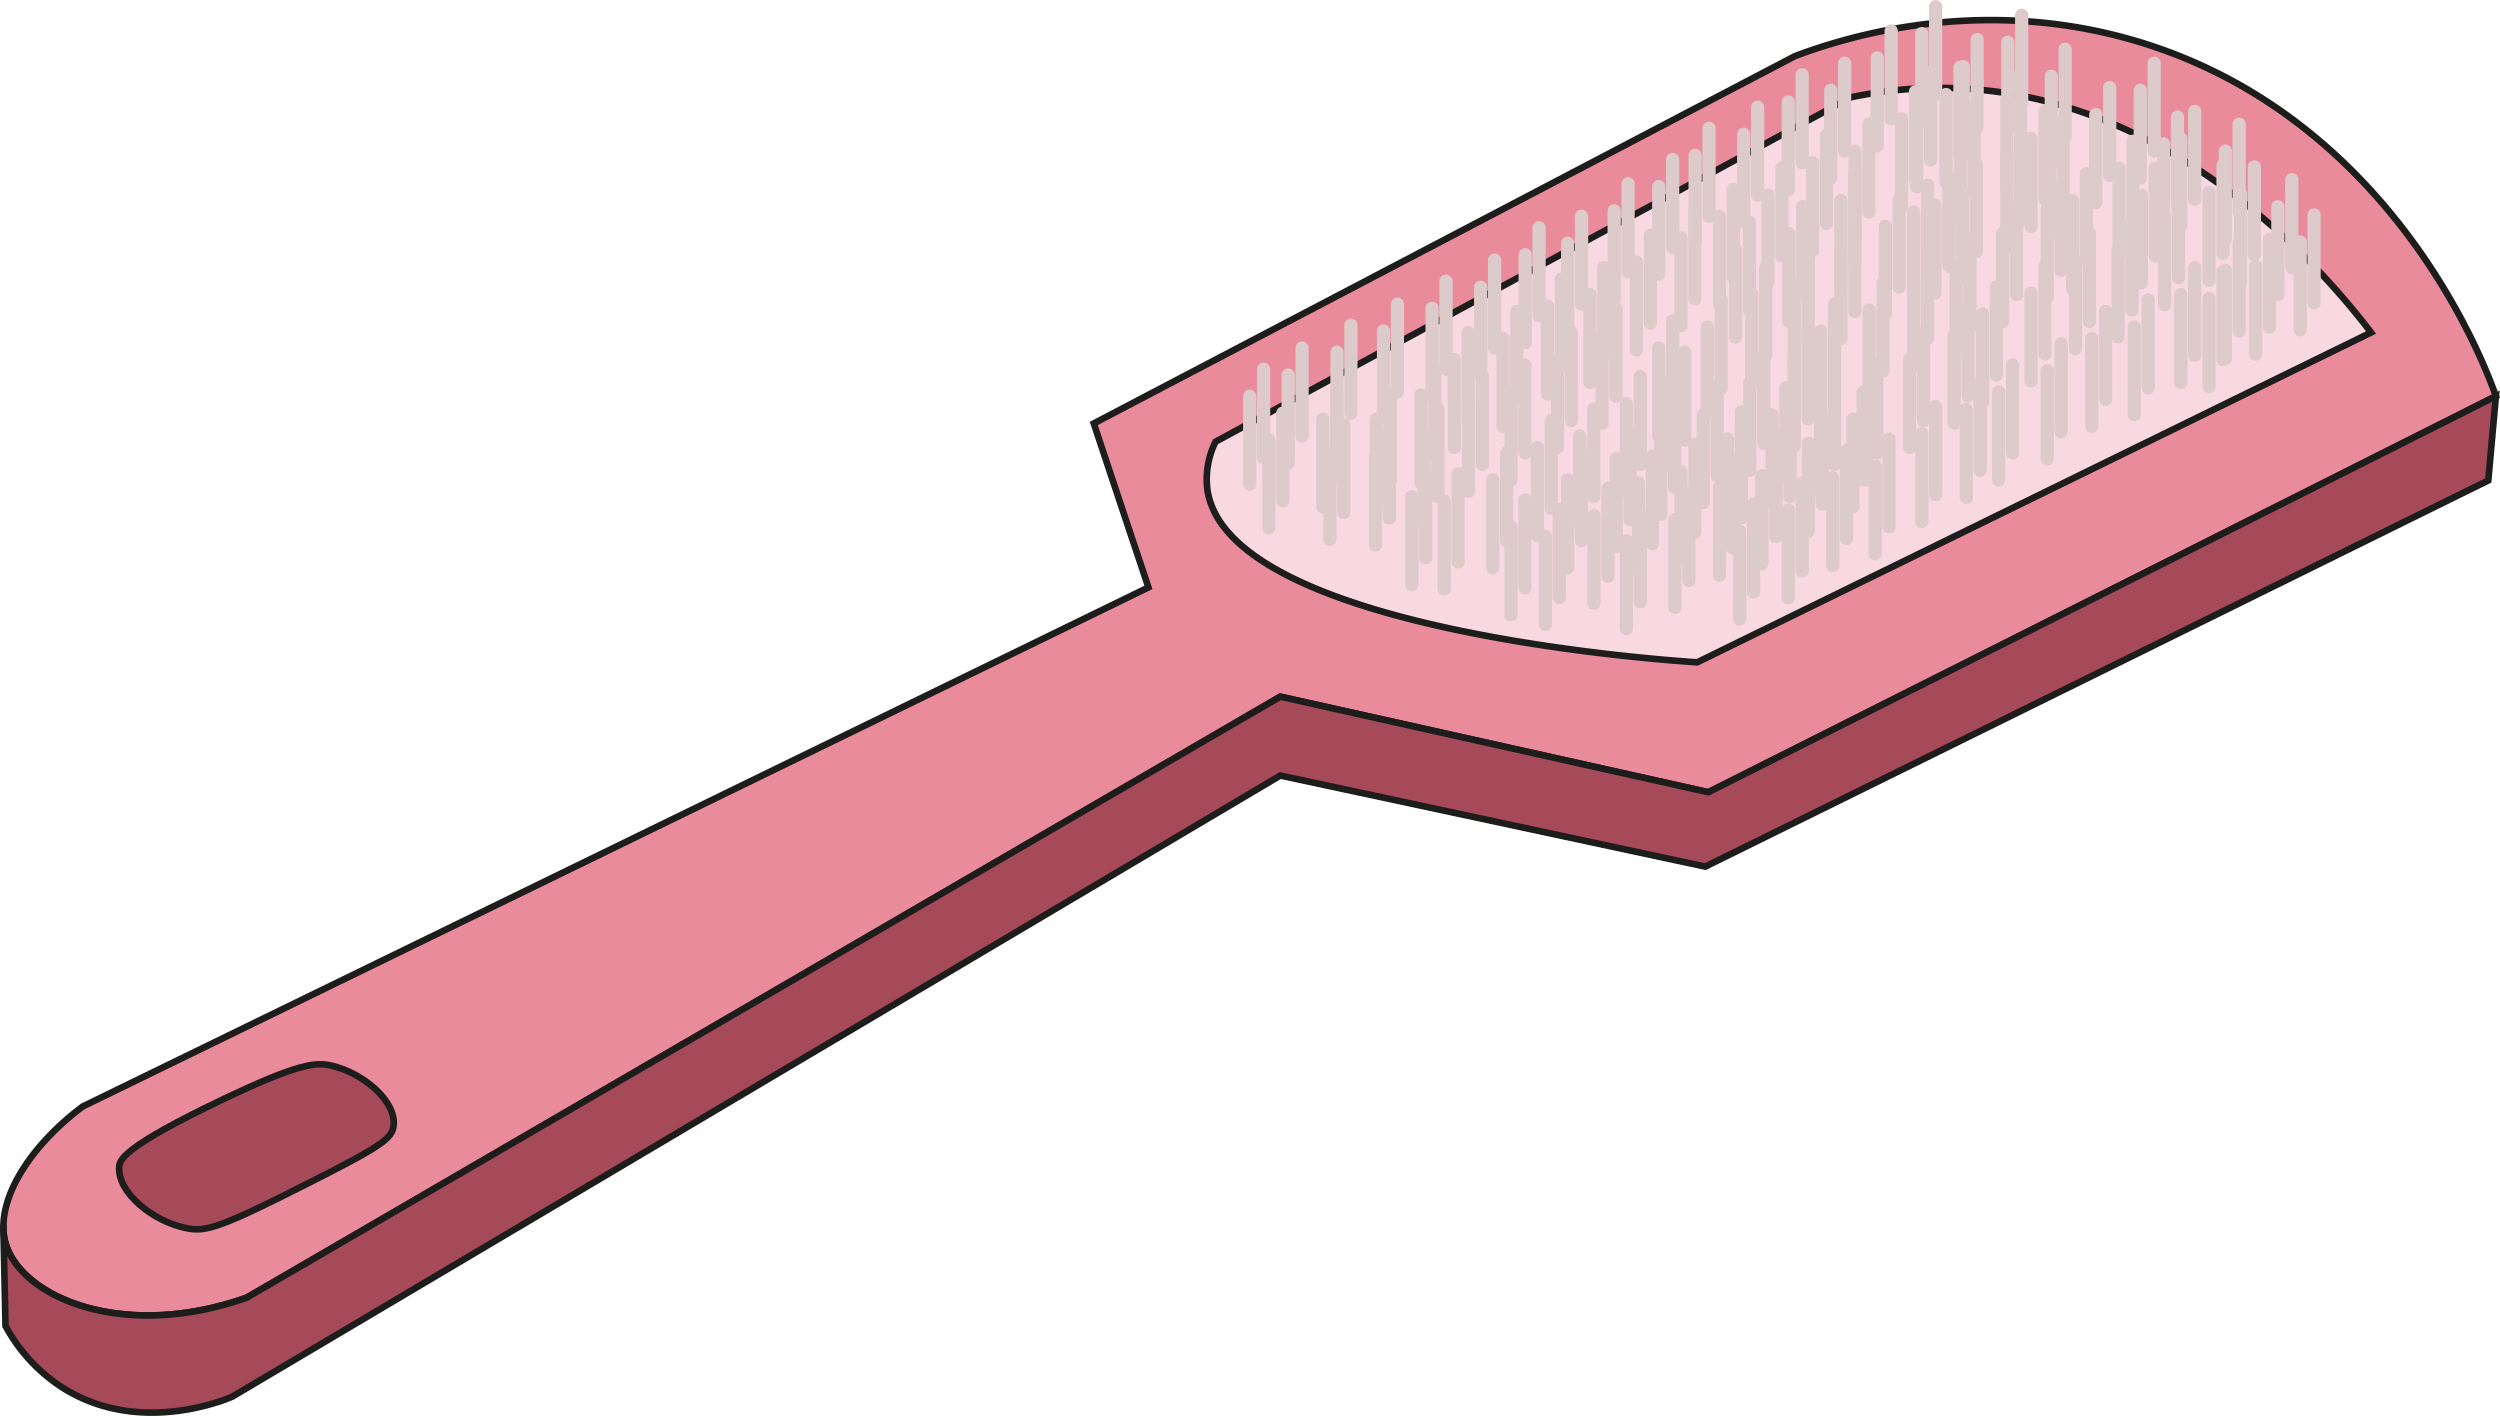 <svg id="Layer_1" data-name="Layer 1" xmlns="http://www.w3.org/2000/svg" viewBox="0 0 377.73 213.93"><defs><style>.cls-1{fill:#ea8b9b;}.cls-1,.cls-2,.cls-3,.cls-4{stroke:#1d1d1b;}.cls-1,.cls-2,.cls-3,.cls-4,.cls-5{stroke-miterlimit:10;}.cls-2{fill:#a64959;}.cls-3{fill:#db6775;}.cls-4{fill:#f9d9e1;}.cls-5{fill:#1d1d1b;stroke:#ddcaca;stroke-linecap:round;stroke-width:2px;}</style></defs><path class="cls-1" d="M471.15,252.27l-119,59.84-64.67-14.44-156.15,90.8c-18.69,6.62-34.13-.05-36.46-8.25a8.83,8.83,0,0,1-.31-1.85v-.08a5.4,5.4,0,0,1,0-.7v-.11c.14-5.76,5-12.67,12-17.9l161-78.42q-4.14-12.39-8.26-24.77L365.22,200.9c7.46-2.81,27.81-9.34,51.59-2.29C455.78,210.17,469.68,248.05,471.15,252.27Z" transform="translate(-94.04 -192.41)"/><path class="cls-2" d="M471.15,252.27,470,265,351.69,323.35l-64.21-13.76L129.11,403.45c-1.53.65-14.14,5.71-25.37-1.22a25.45,25.45,0,0,1-8.87-9.48q-.15-7.19-.31-14.38a8.83,8.83,0,0,0,.31,1.85c2.33,8.2,17.77,14.87,36.46,8.25l156.15-90.8,64.67,14.44Z" transform="translate(-94.04 -192.41)"/><path class="cls-3" d="M94.56,378.37v-.08c0-.23,0-.47,0-.7v-.11" transform="translate(-94.04 -192.41)"/><path class="cls-2" d="M122.31,378c-5.16-1-10.54-5.39-10.26-9.29.07-1.08.65-3,15.4-10.07,11.79-5.63,14.34-5.77,16.72-5.21,4.77,1.12,9.69,5.3,9.35,9-.19,2-1.82,3.15-13,8.8C127.21,378,125.1,378.53,122.31,378Z" transform="translate(-94.04 -192.41)"/><path class="cls-4" d="M277.7,259.15a12.73,12.73,0,0,0-1.22,7.33c3.26,21.3,69.69,25.73,74,26l101.81-49.83c-6.1-8-29-35.8-63-36.92a65.23,65.23,0,0,0-15.59,1.38Z" transform="translate(-94.04 -192.41)"/><line class="cls-5" x1="188.82" y1="59.86" x2="188.82" y2="73.14"/><line class="cls-5" x1="194.63" y1="56.67" x2="194.63" y2="69.95"/><line class="cls-5" x1="199.87" y1="63.31" x2="199.87" y2="76.59"/><line class="cls-5" x1="191.72" y1="66.5" x2="191.72" y2="79.78"/><line class="cls-5" x1="202.01" y1="53.22" x2="202.01" y2="66.5"/><line class="cls-5" x1="209.04" y1="50.03" x2="209.04" y2="63.31"/><line class="cls-5" x1="216.38" y1="46.58" x2="216.38" y2="59.86"/><line class="cls-5" x1="223.72" y1="43.39" x2="223.72" y2="56.67"/><line class="cls-5" x1="230.44" y1="38.5" x2="230.44" y2="51.78"/><line class="cls-5" x1="236.86" y1="36.75" x2="236.86" y2="50.03"/><line class="cls-5" x1="243.89" y1="31.86" x2="243.89" y2="45.14"/><line class="cls-5" x1="250.62" y1="28.19" x2="250.62" y2="41.47"/><line class="cls-5" x1="207.82" y1="69.06" x2="207.82" y2="82.34"/><line class="cls-5" x1="215.16" y1="65.87" x2="215.16" y2="79.14"/><line class="cls-5" x1="221.88" y1="60.97" x2="221.88" y2="74.25"/><line class="cls-5" x1="228.3" y1="59.23" x2="228.3" y2="72.51"/><line class="cls-5" x1="235.33" y1="54.33" x2="235.33" y2="67.61"/><line class="cls-5" x1="242.06" y1="50.67" x2="242.06" y2="63.94"/><line class="cls-5" x1="250.62" y1="52.59" x2="250.62" y2="65.87"/><line class="cls-5" x1="257.96" y1="49.4" x2="257.96" y2="62.67"/><line class="cls-5" x1="264.68" y1="44.5" x2="264.68" y2="57.78"/><line class="cls-5" x1="271.1" y1="42.76" x2="271.1" y2="56.03"/><line class="cls-5" x1="278.14" y1="37.86" x2="278.14" y2="51.14"/><line class="cls-5" x1="284.86" y1="34.2" x2="284.86" y2="47.47"/><line class="cls-5" x1="236.86" y1="72.51" x2="236.86" y2="85.78"/><line class="cls-5" x1="244.2" y1="69.31" x2="244.2" y2="82.59"/><line class="cls-5" x1="250.93" y1="64.42" x2="250.93" y2="77.7"/><line class="cls-5" x1="257.35" y1="62.67" x2="257.35" y2="75.95"/><line class="cls-5" x1="264.38" y1="57.78" x2="264.38" y2="71.06"/><line class="cls-5" x1="271.1" y1="54.11" x2="271.1" y2="67.39"/><line class="cls-5" x1="261.01" y1="69.06" x2="261.01" y2="82.34"/><line class="cls-5" x1="268.35" y1="65.87" x2="268.35" y2="79.14"/><line class="cls-5" x1="275.08" y1="60.97" x2="275.08" y2="74.25"/><line class="cls-5" x1="281.5" y1="59.23" x2="281.5" y2="72.51"/><line class="cls-5" x1="288.53" y1="54.33" x2="288.53" y2="67.61"/><line class="cls-5" x1="295.26" y1="50.67" x2="295.26" y2="63.94"/><line class="cls-5" x1="245.73" y1="81.7" x2="245.73" y2="94.98"/><line class="cls-5" x1="253.07" y1="78.51" x2="253.07" y2="91.79"/><line class="cls-5" x1="259.79" y1="73.62" x2="259.79" y2="86.9"/><line class="cls-5" x1="266.21" y1="71.87" x2="266.21" y2="85.15"/><line class="cls-5" x1="273.24" y1="66.98" x2="273.24" y2="80.26"/><line class="cls-5" x1="279.97" y1="63.31" x2="279.97" y2="76.59"/><line class="cls-5" x1="262.85" y1="80.26" x2="262.85" y2="93.53"/><line class="cls-5" x1="270.19" y1="77.06" x2="270.19" y2="90.34"/><line class="cls-5" x1="276.91" y1="72.17" x2="276.91" y2="85.45"/><line class="cls-5" x1="283.33" y1="70.43" x2="283.33" y2="83.7"/><line class="cls-5" x1="290.37" y1="65.53" x2="290.37" y2="78.81"/><line class="cls-5" x1="297.09" y1="61.87" x2="297.09" y2="75.14"/><line class="cls-5" x1="301.98" y1="59.23" x2="301.98" y2="72.51"/><line class="cls-5" x1="309.32" y1="56.03" x2="309.32" y2="69.31"/><line class="cls-5" x1="316.05" y1="51.14" x2="316.05" y2="64.42"/><line class="cls-5" x1="322.47" y1="49.4" x2="322.47" y2="62.67"/><line class="cls-5" x1="329.5" y1="44.5" x2="329.5" y2="57.78"/><line class="cls-5" x1="336.23" y1="40.84" x2="336.23" y2="54.11"/><line class="cls-5" x1="256.12" y1="23.47" x2="256.12" y2="36.75"/><line class="cls-5" x1="263.46" y1="20.28" x2="263.46" y2="33.56"/><line class="cls-5" x1="270.19" y1="15.39" x2="270.19" y2="28.67"/><line class="cls-5" x1="276.61" y1="13.64" x2="276.61" y2="26.92"/><line class="cls-5" x1="283.64" y1="8.75" x2="283.64" y2="22.03"/><line class="cls-5" x1="290.37" y1="5.08" x2="290.37" y2="18.36"/><line class="cls-5" x1="259.79" y1="32.67" x2="259.79" y2="45.95"/><line class="cls-5" x1="267.13" y1="29.48" x2="267.13" y2="42.76"/><line class="cls-5" x1="273.86" y1="24.59" x2="273.86" y2="37.86"/><line class="cls-5" x1="280.28" y1="22.84" x2="280.28" y2="36.12"/><line class="cls-5" x1="287.31" y1="17.95" x2="287.31" y2="31.23"/><line class="cls-5" x1="294.03" y1="14.28" x2="294.03" y2="27.56"/><line class="cls-5" x1="219.74" y1="54.33" x2="219.74" y2="67.61"/><line class="cls-5" x1="227.08" y1="51.14" x2="227.08" y2="64.42"/><line class="cls-5" x1="233.8" y1="46.25" x2="233.8" y2="59.53"/><line class="cls-5" x1="240.23" y1="44.5" x2="240.23" y2="57.78"/><line class="cls-5" x1="247.26" y1="39.61" x2="247.26" y2="52.89"/><line class="cls-5" x1="253.98" y1="35.94" x2="253.98" y2="49.22"/><line class="cls-5" x1="218.21" y1="75.7" x2="218.21" y2="88.98"/><line class="cls-5" x1="225.55" y1="72.51" x2="225.55" y2="85.78"/><line class="cls-5" x1="213.32" y1="75.06" x2="213.32" y2="88.34"/><line class="cls-5" x1="228.3" y1="79.62" x2="228.3" y2="92.9"/><line class="cls-5" x1="262.24" y1="37.64" x2="262.24" y2="50.92"/><line class="cls-5" x1="270.28" y1="35.31" x2="270.28" y2="48.59"/><line class="cls-5" x1="278.14" y1="30.31" x2="278.14" y2="43.59"/><line class="cls-5" x1="292.35" y1="31" x2="292.35" y2="44.28"/><line class="cls-5" x1="306.87" y1="20.92" x2="306.87" y2="34.2"/><line class="cls-5" x1="232.28" y1="67.61" x2="232.28" y2="80.89"/><line class="cls-5" x1="238.7" y1="65.87" x2="238.7" y2="79.14"/><line class="cls-5" x1="245.73" y1="60.97" x2="245.73" y2="74.25"/><line class="cls-5" x1="252.45" y1="57.31" x2="252.45" y2="70.58"/><line class="cls-5" x1="275.08" y1="50.03" x2="275.08" y2="63.31"/><line class="cls-5" x1="282.42" y1="46.84" x2="282.42" y2="60.12"/><line class="cls-5" x1="289.14" y1="41.95" x2="289.14" y2="55.23"/><line class="cls-5" x1="295.56" y1="40.2" x2="295.56" y2="53.48"/><line class="cls-5" x1="302.59" y1="35.31" x2="302.59" y2="48.59"/><line class="cls-5" x1="309.32" y1="31.64" x2="309.32" y2="44.92"/><line class="cls-5" x1="289.14" y1="32.03" x2="289.14" y2="45.31"/><line class="cls-5" x1="296.48" y1="28.84" x2="296.48" y2="42.12"/><line class="cls-5" x1="303.21" y1="23.95" x2="303.21" y2="37.23"/><line class="cls-5" x1="309.63" y1="22.2" x2="309.63" y2="35.48"/><line class="cls-5" x1="316.66" y1="17.31" x2="316.66" y2="30.59"/><line class="cls-5" x1="323.38" y1="13.64" x2="323.38" y2="26.92"/><line class="cls-5" x1="296.17" y1="20.08" x2="296.17" y2="33.36"/><line class="cls-5" x1="303.21" y1="15.19" x2="303.21" y2="28.47"/><line class="cls-5" x1="309.93" y1="11.52" x2="309.93" y2="24.8"/><line class="cls-5" x1="333.78" y1="45.12" x2="333.78" y2="58.39"/><line class="cls-5" x1="340.81" y1="40.22" x2="340.81" y2="53.5"/><line class="cls-5" x1="347.54" y1="36.55" x2="347.54" y2="49.83"/><line class="cls-5" x1="313.14" y1="30.31" x2="313.14" y2="43.59"/><line class="cls-5" x1="320.17" y1="25.42" x2="320.17" y2="38.7"/><line class="cls-5" x1="326.9" y1="21.75" x2="326.9" y2="35.03"/><line class="cls-5" x1="289.6" y1="14.95" x2="289.6" y2="28.23"/><line class="cls-5" x1="296.63" y1="10.06" x2="296.63" y2="23.34"/><line class="cls-5" x1="303.36" y1="6.39" x2="303.36" y2="19.67"/><line class="cls-5" x1="200.94" y1="68.22" x2="200.94" y2="81.5"/><line class="cls-5" x1="207.97" y1="63.33" x2="207.97" y2="76.61"/><line class="cls-5" x1="214.7" y1="59.66" x2="214.7" y2="72.94"/><line class="cls-5" x1="299.54" y1="47.47" x2="299.54" y2="60.75"/><line class="cls-5" x1="306.87" y1="44.28" x2="306.87" y2="57.56"/><line class="cls-5" x1="313.6" y1="39.39" x2="313.6" y2="52.67"/><line class="cls-5" x1="320.02" y1="37.64" x2="320.02" y2="50.92"/><line class="cls-5" x1="327.05" y1="32.75" x2="327.05" y2="46.03"/><line class="cls-5" x1="333.78" y1="29.08" x2="333.78" y2="42.36"/><line class="cls-5" x1="323.54" y1="29.48" x2="323.54" y2="42.76"/><line class="cls-5" x1="338.52" y1="29.3" x2="338.52" y2="42.58"/><line class="cls-5" x1="344.17" y1="31.23" x2="344.17" y2="44.5"/><line class="cls-5" x1="329.5" y1="20.92" x2="329.5" y2="34.2"/><line class="cls-5" x1="336.23" y1="22.84" x2="336.23" y2="36.12"/><line class="cls-5" x1="233.5" y1="81.07" x2="233.5" y2="94.34"/><line class="cls-5" x1="240.84" y1="77.87" x2="240.84" y2="91.15"/><line class="cls-5" x1="247.56" y1="72.98" x2="247.56" y2="86.26"/><line class="cls-5" x1="253.98" y1="71.23" x2="253.98" y2="84.51"/><line class="cls-5" x1="261.01" y1="66.34" x2="261.01" y2="79.62"/><line class="cls-5" x1="267.74" y1="62.67" x2="267.74" y2="75.95"/><line class="cls-5" x1="190.92" y1="55.78" x2="190.92" y2="69.06"/><line class="cls-5" x1="196.73" y1="52.59" x2="196.73" y2="65.87"/><line class="cls-5" x1="201.97" y1="59.23" x2="201.97" y2="72.51"/><line class="cls-5" x1="193.82" y1="62.42" x2="193.82" y2="75.7"/><line class="cls-5" x1="204.11" y1="49.14" x2="204.11" y2="62.42"/><line class="cls-5" x1="211.14" y1="45.95" x2="211.14" y2="59.23"/><line class="cls-5" x1="218.48" y1="42.5" x2="218.48" y2="55.78"/><line class="cls-5" x1="225.82" y1="39.31" x2="225.82" y2="52.59"/><line class="cls-5" x1="232.54" y1="34.42" x2="232.54" y2="47.7"/><line class="cls-5" x1="238.96" y1="32.67" x2="238.96" y2="45.95"/><line class="cls-5" x1="245.99" y1="27.78" x2="245.99" y2="41.06"/><line class="cls-5" x1="252.72" y1="24.11" x2="252.72" y2="37.39"/><line class="cls-5" x1="209.92" y1="64.97" x2="209.92" y2="78.25"/><line class="cls-5" x1="217.25" y1="61.78" x2="217.25" y2="75.06"/><line class="cls-5" x1="223.98" y1="56.89" x2="223.98" y2="70.17"/><line class="cls-5" x1="230.4" y1="55.14" x2="230.4" y2="68.42"/><line class="cls-5" x1="237.43" y1="50.25" x2="237.43" y2="63.53"/><line class="cls-5" x1="244.16" y1="46.58" x2="244.16" y2="59.86"/><line class="cls-5" x1="252.72" y1="48.5" x2="252.72" y2="61.78"/><line class="cls-5" x1="260.06" y1="45.31" x2="260.06" y2="58.59"/><line class="cls-5" x1="266.78" y1="40.42" x2="266.78" y2="53.7"/><line class="cls-5" x1="273.2" y1="38.67" x2="273.2" y2="51.95"/><line class="cls-5" x1="280.24" y1="33.78" x2="280.24" y2="47.06"/><line class="cls-5" x1="286.96" y1="30.11" x2="286.96" y2="43.39"/><line class="cls-5" x1="238.96" y1="68.42" x2="238.96" y2="81.7"/><line class="cls-5" x1="246.3" y1="65.23" x2="246.3" y2="78.51"/><line class="cls-5" x1="253.03" y1="60.34" x2="253.03" y2="73.62"/><line class="cls-5" x1="259.45" y1="58.59" x2="259.45" y2="71.87"/><line class="cls-5" x1="266.48" y1="53.7" x2="266.48" y2="66.98"/><line class="cls-5" x1="273.2" y1="50.03" x2="273.2" y2="63.31"/><line class="cls-5" x1="263.11" y1="64.97" x2="263.11" y2="78.25"/><line class="cls-5" x1="270.45" y1="61.78" x2="270.45" y2="75.06"/><line class="cls-5" x1="277.18" y1="56.89" x2="277.18" y2="70.17"/><line class="cls-5" x1="283.6" y1="55.14" x2="283.6" y2="68.42"/><line class="cls-5" x1="290.63" y1="50.25" x2="290.63" y2="63.53"/><line class="cls-5" x1="297.36" y1="46.58" x2="297.36" y2="59.86"/><line class="cls-5" x1="247.83" y1="77.62" x2="247.83" y2="90.9"/><line class="cls-5" x1="255.17" y1="74.43" x2="255.17" y2="87.7"/><line class="cls-5" x1="261.89" y1="69.53" x2="261.89" y2="82.81"/><line class="cls-5" x1="268.31" y1="67.79" x2="268.31" y2="81.07"/><line class="cls-5" x1="275.34" y1="62.9" x2="275.34" y2="76.17"/><line class="cls-5" x1="282.07" y1="59.23" x2="282.07" y2="72.51"/><line class="cls-5" x1="264.95" y1="76.17" x2="264.95" y2="89.45"/><line class="cls-5" x1="272.29" y1="72.98" x2="272.29" y2="86.26"/><line class="cls-5" x1="279.01" y1="68.09" x2="279.01" y2="81.37"/><line class="cls-5" x1="285.43" y1="66.34" x2="285.43" y2="79.62"/><line class="cls-5" x1="292.46" y1="61.45" x2="292.46" y2="74.73"/><line class="cls-5" x1="299.19" y1="57.78" x2="299.19" y2="71.06"/><line class="cls-5" x1="304.08" y1="55.14" x2="304.08" y2="68.42"/><line class="cls-5" x1="311.42" y1="51.95" x2="311.42" y2="65.23"/><line class="cls-5" x1="318.15" y1="47.06" x2="318.15" y2="60.34"/><line class="cls-5" x1="324.57" y1="45.31" x2="324.57" y2="58.59"/><line class="cls-5" x1="331.6" y1="40.42" x2="331.6" y2="53.7"/><line class="cls-5" x1="338.32" y1="36.75" x2="338.32" y2="50.03"/><line class="cls-5" x1="258.22" y1="19.39" x2="258.22" y2="32.67"/><line class="cls-5" x1="265.56" y1="16.2" x2="265.56" y2="29.48"/><line class="cls-5" x1="272.29" y1="11.31" x2="272.29" y2="24.59"/><line class="cls-5" x1="278.71" y1="9.56" x2="278.71" y2="22.84"/><line class="cls-5" x1="285.74" y1="4.67" x2="285.74" y2="17.95"/><line class="cls-5" x1="292.46" y1="1" x2="292.46" y2="14.28"/><line class="cls-5" x1="261.89" y1="28.59" x2="261.89" y2="41.87"/><line class="cls-5" x1="269.23" y1="25.4" x2="269.23" y2="38.67"/><line class="cls-5" x1="275.96" y1="20.5" x2="275.96" y2="33.78"/><line class="cls-5" x1="282.38" y1="18.76" x2="282.38" y2="32.03"/><line class="cls-5" x1="289.41" y1="13.86" x2="289.41" y2="27.14"/><line class="cls-5" x1="296.13" y1="10.2" x2="296.13" y2="23.47"/><line class="cls-5" x1="221.84" y1="50.25" x2="221.84" y2="63.53"/><line class="cls-5" x1="229.18" y1="47.06" x2="229.18" y2="60.34"/><line class="cls-5" x1="235.9" y1="42.17" x2="235.9" y2="55.45"/><line class="cls-5" x1="242.32" y1="40.42" x2="242.32" y2="53.7"/><line class="cls-5" x1="249.36" y1="35.53" x2="249.36" y2="48.81"/><line class="cls-5" x1="256.08" y1="31.86" x2="256.08" y2="45.14"/><line class="cls-5" x1="220.31" y1="71.61" x2="220.31" y2="84.89"/><line class="cls-5" x1="227.65" y1="68.42" x2="227.65" y2="81.7"/><line class="cls-5" x1="215.42" y1="70.98" x2="215.42" y2="84.26"/><line class="cls-5" x1="230.4" y1="75.54" x2="230.4" y2="88.82"/><line class="cls-5" x1="264.34" y1="33.56" x2="264.34" y2="46.84"/><line class="cls-5" x1="272.38" y1="31.23" x2="272.38" y2="44.5"/><line class="cls-5" x1="280.24" y1="26.23" x2="280.24" y2="39.51"/><line class="cls-5" x1="294.45" y1="26.92" x2="294.45" y2="40.2"/><line class="cls-5" x1="308.97" y1="16.83" x2="308.97" y2="30.11"/><line class="cls-5" x1="234.38" y1="63.53" x2="234.38" y2="76.81"/><line class="cls-5" x1="240.8" y1="61.78" x2="240.8" y2="75.06"/><line class="cls-5" x1="247.83" y1="56.89" x2="247.83" y2="70.17"/><line class="cls-5" x1="254.55" y1="53.22" x2="254.55" y2="66.5"/><line class="cls-5" x1="277.18" y1="45.95" x2="277.18" y2="59.23"/><line class="cls-5" x1="284.52" y1="42.76" x2="284.52" y2="56.03"/><line class="cls-5" x1="291.24" y1="37.86" x2="291.24" y2="51.14"/><line class="cls-5" x1="297.66" y1="36.12" x2="297.66" y2="49.4"/><line class="cls-5" x1="304.69" y1="31.23" x2="304.69" y2="44.5"/><line class="cls-5" x1="311.42" y1="27.56" x2="311.42" y2="40.84"/><line class="cls-5" x1="291.24" y1="27.95" x2="291.24" y2="41.23"/><line class="cls-5" x1="298.58" y1="24.76" x2="298.58" y2="38.04"/><line class="cls-5" x1="305.31" y1="19.87" x2="305.31" y2="33.15"/><line class="cls-5" x1="311.73" y1="18.12" x2="311.73" y2="31.4"/><line class="cls-5" x1="318.76" y1="13.23" x2="318.76" y2="26.51"/><line class="cls-5" x1="325.48" y1="9.56" x2="325.48" y2="22.84"/><line class="cls-5" x1="298.27" y1="16" x2="298.27" y2="29.27"/><line class="cls-5" x1="305.31" y1="11.1" x2="305.31" y2="24.38"/><line class="cls-5" x1="312.03" y1="7.44" x2="312.03" y2="20.71"/><line class="cls-5" x1="335.88" y1="41.03" x2="335.88" y2="54.31"/><line class="cls-5" x1="342.91" y1="36.14" x2="342.91" y2="49.42"/><line class="cls-5" x1="349.64" y1="32.47" x2="349.64" y2="45.75"/><line class="cls-5" x1="315.24" y1="26.23" x2="315.24" y2="39.51"/><line class="cls-5" x1="322.27" y1="21.34" x2="322.27" y2="34.61"/><line class="cls-5" x1="329" y1="17.67" x2="329" y2="30.95"/><line class="cls-5" x1="291.7" y1="10.87" x2="291.7" y2="24.15"/><line class="cls-5" x1="298.73" y1="5.98" x2="298.73" y2="19.26"/><line class="cls-5" x1="305.46" y1="2.31" x2="305.46" y2="15.59"/><line class="cls-5" x1="203.04" y1="64.14" x2="203.04" y2="77.42"/><line class="cls-5" x1="210.07" y1="59.25" x2="210.07" y2="72.53"/><line class="cls-5" x1="216.8" y1="55.58" x2="216.8" y2="68.86"/><line class="cls-5" x1="301.64" y1="43.39" x2="301.64" y2="56.67"/><line class="cls-5" x1="308.97" y1="40.2" x2="308.97" y2="53.48"/><line class="cls-5" x1="315.7" y1="35.31" x2="315.7" y2="48.59"/><line class="cls-5" x1="322.12" y1="33.56" x2="322.12" y2="46.84"/><line class="cls-5" x1="329.15" y1="28.67" x2="329.15" y2="41.95"/><line class="cls-5" x1="335.88" y1="25" x2="335.88" y2="38.28"/><line class="cls-5" x1="325.64" y1="25.4" x2="325.64" y2="38.67"/><line class="cls-5" x1="340.62" y1="25.22" x2="340.62" y2="38.5"/><line class="cls-5" x1="346.27" y1="27.14" x2="346.27" y2="40.42"/><line class="cls-5" x1="331.6" y1="16.83" x2="331.6" y2="30.11"/><line class="cls-5" x1="338.32" y1="18.76" x2="338.32" y2="32.03"/><line class="cls-5" x1="235.6" y1="76.98" x2="235.6" y2="90.26"/><line class="cls-5" x1="242.94" y1="73.79" x2="242.94" y2="87.07"/><line class="cls-5" x1="249.66" y1="68.9" x2="249.66" y2="82.18"/><line class="cls-5" x1="256.08" y1="67.15" x2="256.08" y2="80.43"/><line class="cls-5" x1="263.11" y1="62.26" x2="263.11" y2="75.54"/><line class="cls-5" x1="269.84" y1="58.59" x2="269.84" y2="71.87"/></svg>